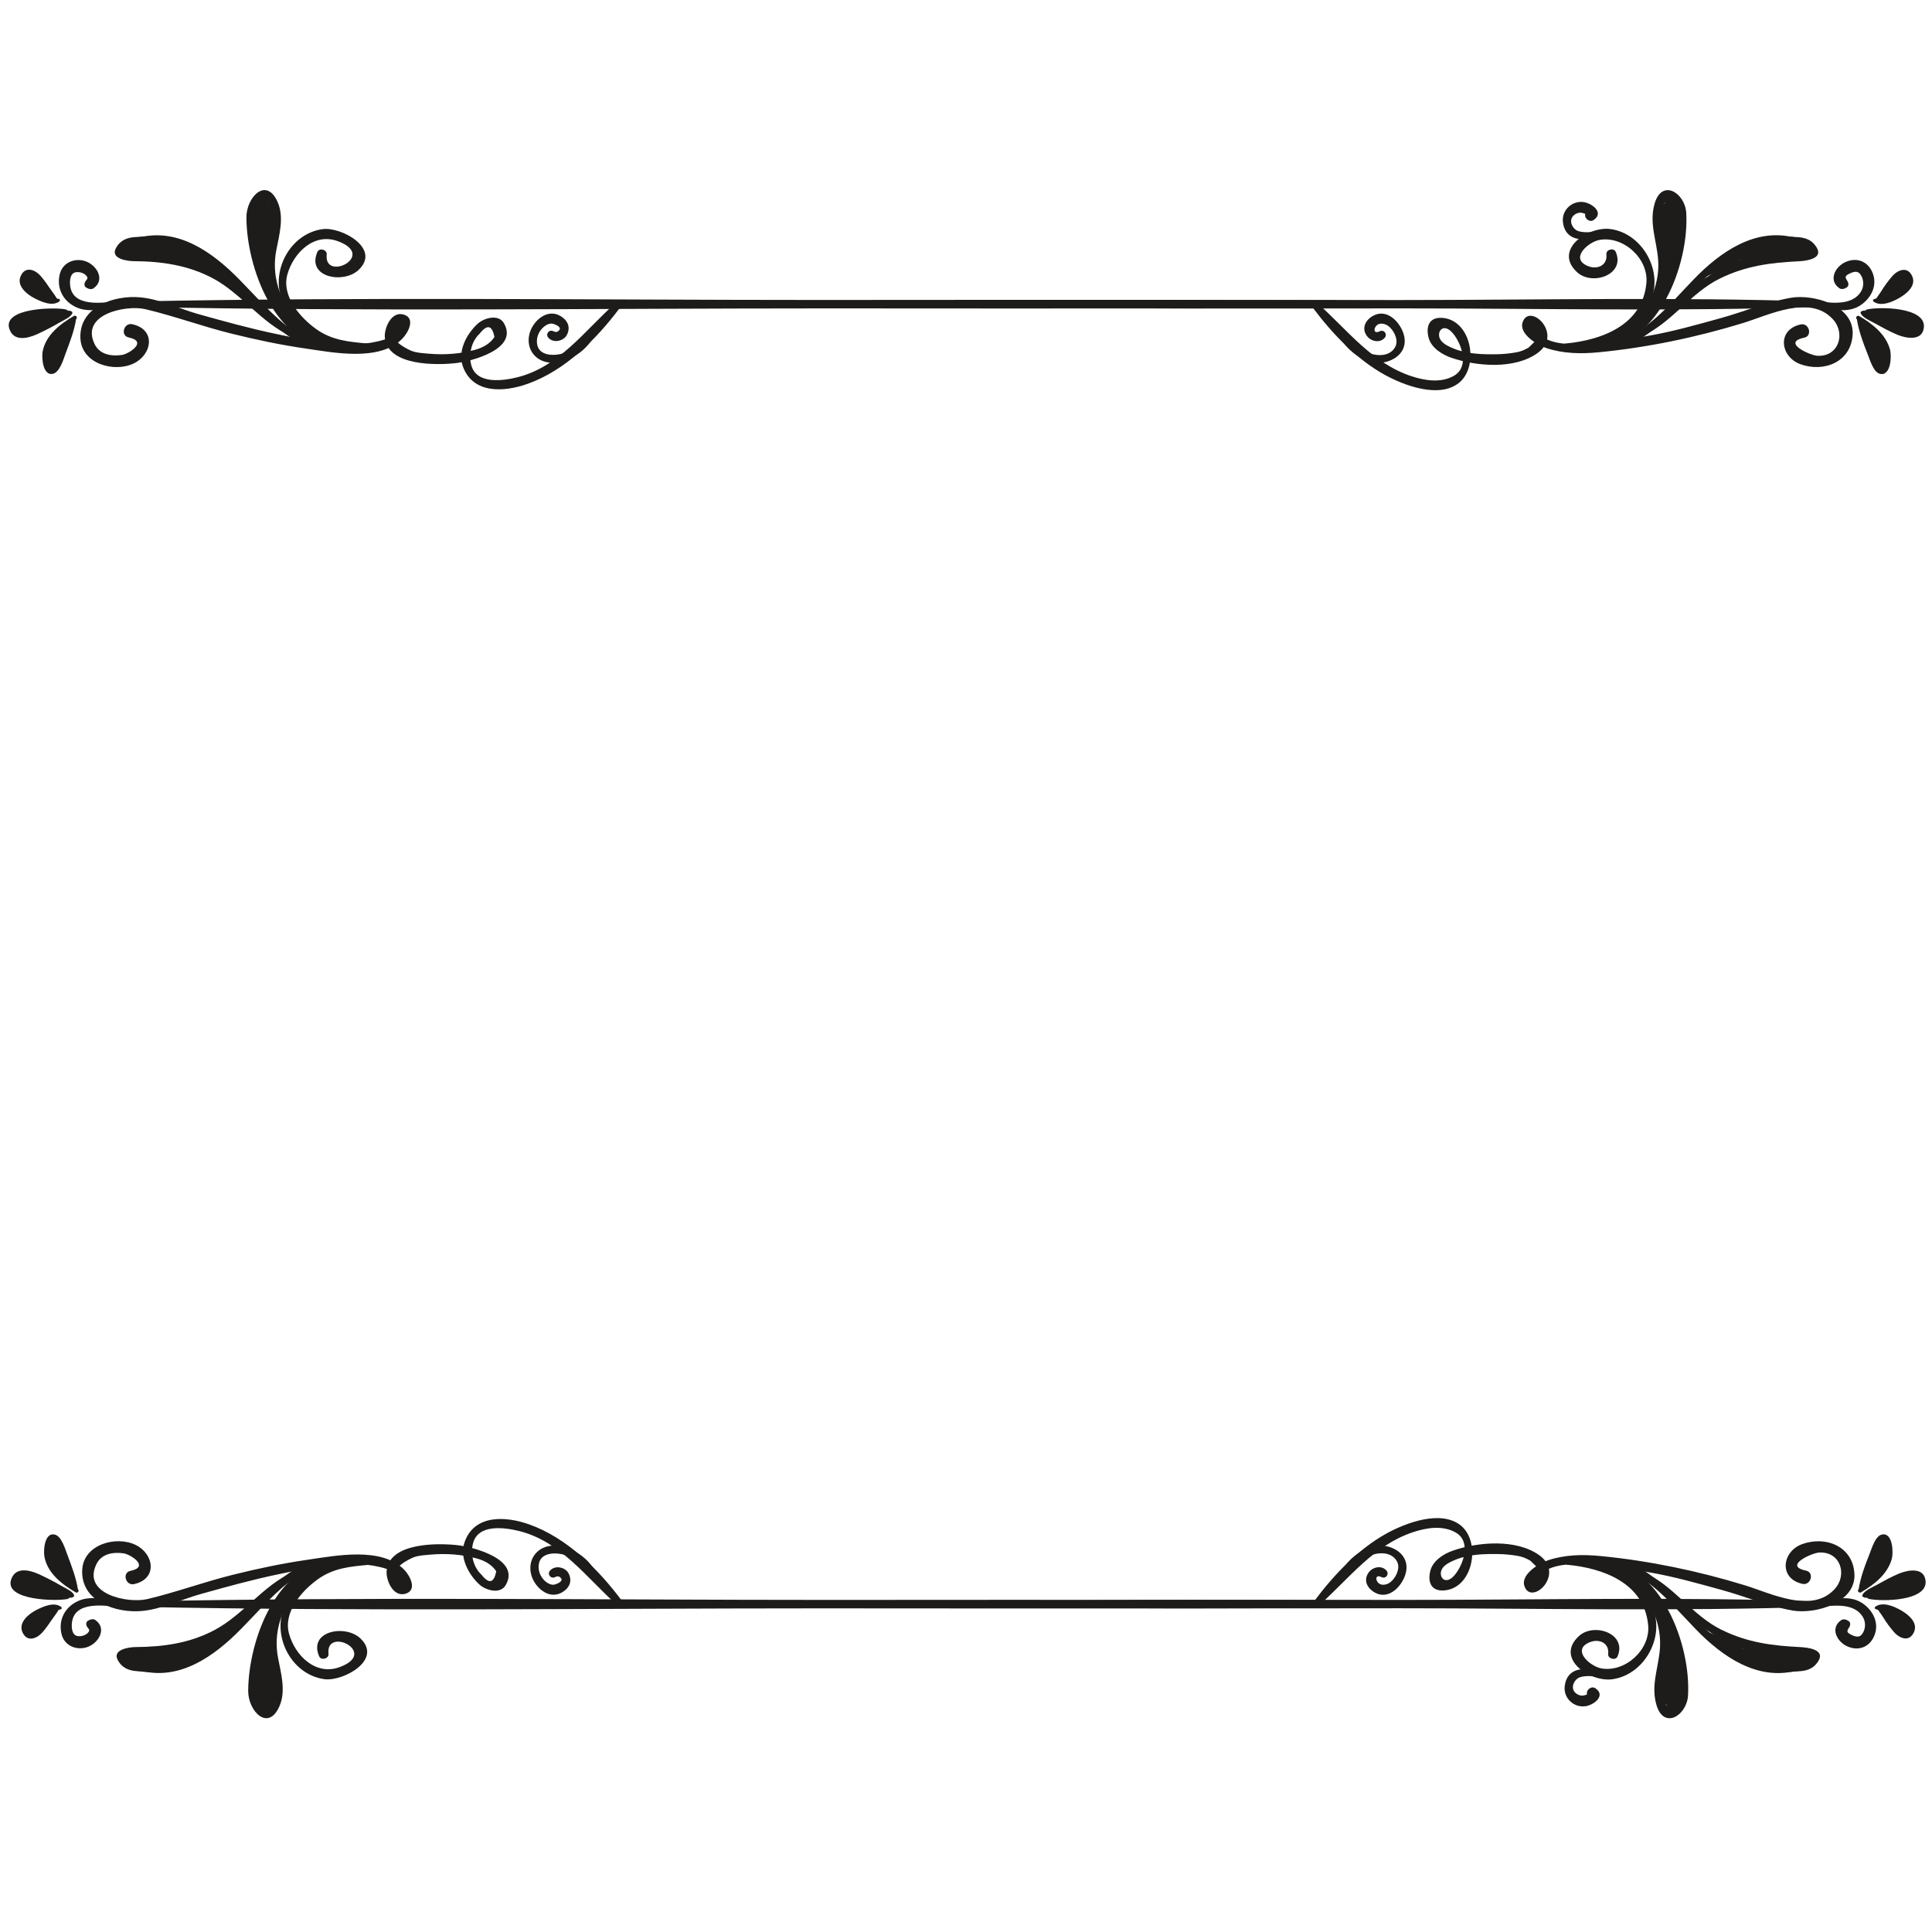 <?xml version="1.0" encoding="UTF-8" standalone="no"?>
<!-- Created with Inkscape (http://www.inkscape.org/) -->

<svg
   width="90"
   height="90"
   viewBox="0 0 23.812 23.812"
   version="1.1"
   id="svg1"
   inkscape:version="1.3.2 (091e20e, 2023-11-25, custom)"
   sodipodi:docname="site-border.svg"
   inkscape:export-filename="site-border.png"
   inkscape:export-xdpi="96"
   inkscape:export-ydpi="96"
   xmlns:inkscape="http://www.inkscape.org/namespaces/inkscape"
   xmlns:sodipodi="http://sodipodi.sourceforge.net/DTD/sodipodi-0.dtd"
   xmlns="http://www.w3.org/2000/svg"
   xmlns:svg="http://www.w3.org/2000/svg">
  <sodipodi:namedview
     id="namedview1"
     pagecolor="#505050"
     bordercolor="#eeeeee"
     borderopacity="1"
     inkscape:showpageshadow="0"
     inkscape:pageopacity="0"
     inkscape:pagecheckerboard="0"
     inkscape:deskcolor="#d1d1d1"
     inkscape:document-units="mm"
     showgrid="true"
     inkscape:zoom="7.4482708"
     inkscape:cx="24.435202"
     inkscape:cy="50.817164"
     inkscape:window-width="1920"
     inkscape:window-height="974"
     inkscape:window-x="-11"
     inkscape:window-y="-11"
     inkscape:window-maximized="1"
     inkscape:current-layer="layer1">
    <inkscape:grid
       id="grid1"
       units="px"
       originx="0"
       originy="0"
       spacingx="7.937"
       spacingy="7.937"
       empcolor="#0099e5"
       empopacity="0.302"
       color="#0099e5"
       opacity="0.149"
       empspacing="5"
       dotted="false"
       gridanglex="30"
       gridanglez="30"
       visible="true" />
  </sodipodi:namedview>
  <defs
     id="defs1" />
  <g
     inkscape:label="Layer 1"
     inkscape:groupmode="layer"
     id="layer1">
    <path
       id="path279"
       d="m 0.59,19.878 c -0.079,0.039 -0.215,0.107 -0.163,0.218 0.011,0.023 0.049,0.028 0.065,0.008 0.024,-0.029 0.03,-0.067 0.051,-0.098 0.02,-0.032 0.052,-0.062 0.08,-0.086 0.024,-0.021 -0.006,-0.054 -0.032,-0.042"
       style="fill:#1e1c1a;fill-opacity:1;fill-rule:nonzero;stroke:none;stroke-width:0.009" />
    <path
       id="path280"
       d="m 0.584,19.814 c -0.123,0.027 -0.268,0.143 -0.259,0.283 0.003,0.052 0.08,0.084 0.106,0.029 0.022,-0.046 0.033,-0.093 0.058,-0.137 0.028,-0.05 0.067,-0.094 0.117,-0.122 0.03,-0.016 0.009,-0.059 -0.022,-0.053"
       style="fill:#1e1c1a;fill-opacity:1;fill-rule:nonzero;stroke:none;stroke-width:0.009" />
    <path
       id="path281"
       d="m 0.756,19.807 c -0.087,-0.069 -0.223,-0.007 -0.309,0.037 -0.094,0.048 -0.226,0.154 -0.169,0.276 0.055,0.119 0.169,0.081 0.24,0.004 0.048,-0.052 0.087,-0.113 0.128,-0.171 0.031,-0.045 0.07,-0.091 0.091,-0.141 l -0.012,-0.02 c -0.118,-0.017 -0.276,0.337 -0.338,0.303 -0.076,-0.041 0.104,-0.156 0.127,-0.169 0.069,-0.039 0.157,-0.075 0.235,-0.091 0.011,-0.002 0.016,-0.019 0.007,-0.027"
       style="fill:#1e1c1a;fill-opacity:1;fill-rule:nonzero;stroke:none;stroke-width:0.009" />
    <path
       id="path282"
       d="m 0.266,19.491 c 0.123,0.035 0.244,0.081 0.368,0.108 0.016,0.004 0.029,-0.016 0.016,-0.028 -0.1,-0.095 -0.245,-0.116 -0.377,-0.134 -0.032,-0.004 -0.036,0.046 -0.007,0.054"
       style="fill:#1e1c1a;fill-opacity:1;fill-rule:nonzero;stroke:none;stroke-width:0.009" />
    <path
       id="path283"
       d="m 0.316,19.551 c 0.05,0.029 0.111,0.036 0.165,0.053 0.051,0.016 0.098,0.034 0.152,0.024 0.019,-0.004 0.02,-0.026 0.01,-0.038 -0.034,-0.043 -0.086,-0.061 -0.137,-0.076 -0.057,-0.018 -0.123,-0.038 -0.183,-0.021 -0.027,0.008 -0.032,0.044 -0.008,0.059"
       style="fill:#1e1c1a;fill-opacity:1;fill-rule:nonzero;stroke:none;stroke-width:0.009" />
    <path
       id="path284"
       d="m 0.787,19.628 c -0.084,-0.021 -0.168,-0.05 -0.252,-0.075 -0.048,-0.014 -0.096,-0.028 -0.142,-0.049 -0.03,-0.014 -0.049,-0.039 -0.077,-0.055 -0.03,-0.017 -0.076,-0.003 -0.083,0.034 -0.041,0.212 0.431,0.199 0.547,0.196 0.03,-8.04e-4 0.037,-0.044 0.007,-0.052"
       style="fill:#1e1c1a;fill-opacity:1;fill-rule:nonzero;stroke:none;stroke-width:0.009" />
    <path
       id="path285"
       d="m 0.835,19.648 c -0.093,-0.023 -0.191,-0.025 -0.285,-0.04 -0.052,-0.009 -0.295,-0.033 -0.301,-0.107 -0.009,-0.114 0.33,0.062 0.362,0.079 0.06,0.032 0.222,0.15 0.295,0.101 0.008,-0.006 0.01,-0.015 0.006,-0.024 -0.02,-0.047 -0.106,-0.082 -0.148,-0.107 -0.093,-0.055 -0.191,-0.105 -0.289,-0.15 -0.121,-0.054 -0.29,-0.089 -0.339,0.072 -0.079,0.256 0.568,0.265 0.699,0.235 0.029,-0.007 0.029,-0.051 0,-0.058"
       style="fill:#1e1c1a;fill-opacity:1;fill-rule:nonzero;stroke:none;stroke-width:0.009" />
    <path
       id="path286"
       d="m 0.941,19.54 c -0.048,-0.112 -0.101,-0.221 -0.147,-0.334 -0.038,-0.093 -0.052,-0.217 -0.134,-0.282 -0.019,-0.015 -0.043,-0.009 -0.052,0.014 -0.04,0.103 0.024,0.224 0.066,0.319 0.055,0.121 0.121,0.229 0.209,0.328 0.03,0.034 0.072,-0.009 0.057,-0.044"
       style="fill:#1e1c1a;fill-opacity:1;fill-rule:nonzero;stroke:none;stroke-width:0.009" />
    <path
       id="path287"
       d="M 0.962,19.589 C 0.859,19.486 0.744,19.379 0.683,19.244 c -0.033,-0.073 -0.028,-0.146 -0.012,-0.222 0.009,-0.042 -0.022,-0.018 -0.016,-0.011 0.012,0.012 0.021,0.029 0.029,0.043 0.101,0.176 0.108,0.413 0.249,0.564 0.013,0.014 0.031,-0.001 0.029,-0.017 C 0.941,19.453 0.883,19.303 0.83,19.162 0.803,19.093 0.758,18.926 0.668,18.912 0.547,18.893 0.534,19.112 0.547,19.184 c 0.036,0.205 0.218,0.344 0.386,0.442 0.024,0.014 0.048,-0.018 0.029,-0.038"
       style="fill:#1e1c1a;fill-opacity:1;fill-rule:nonzero;stroke:none;stroke-width:0.009" />
    <path
       id="path288"
       d="M 7.374,19.488 C 7.344,19.254 7.054,19.045 6.826,19.049 c -0.201,0.003 -0.328,0.167 -0.279,0.358 0.039,0.152 0.21,0.311 0.373,0.223 0.092,-0.05 0.137,-0.134 0.091,-0.232 -0.04,-0.085 -0.171,-0.111 -0.232,-0.04 -0.038,0.044 0.009,0.106 0.062,0.08 0.03,-0.015 0.054,-0.013 0.075,0.016 0.027,0.038 -0.054,0.068 -0.074,0.074 -0.041,0.013 -0.085,-0.009 -0.116,-0.034 -0.068,-0.056 -0.104,-0.148 -0.081,-0.234 0.035,-0.133 0.223,-0.127 0.323,-0.093 0.159,0.054 0.289,0.191 0.376,0.329 0.008,0.013 0.034,0.009 0.032,-0.009"
       style="fill:#1e1c1a;fill-opacity:1;fill-rule:nonzero;stroke:none;stroke-width:0.009" />
    <path
       id="path289"
       d="m 3.615,19.659 c 0.043,-0.046 0.083,-0.095 0.126,-0.14 0.049,-0.05 0.125,-0.078 0.168,-0.131 0.012,-0.015 0.008,-0.035 -0.011,-0.041 -0.071,-0.025 -0.153,0.034 -0.201,0.081 -0.058,0.056 -0.102,0.129 -0.124,0.207 -0.007,0.024 0.025,0.043 0.042,0.024"
       style="fill:#1e1c1a;fill-opacity:1;fill-rule:nonzero;stroke:none;stroke-width:0.009" />
    <path
       id="path291"
       d="m 1.529,19.773 c -0.179,-0.046 -0.395,-0.123 -0.574,-0.037 -0.155,0.075 -0.234,0.225 -0.199,0.394 0.03,0.146 0.172,0.213 0.308,0.174 0.147,-0.042 0.263,-0.232 0.11,-0.338 -0.021,-0.014 -0.049,-0.011 -0.071,0 l -0.017,0.009 c -0.025,0.013 -0.028,0.043 -0.017,0.066 0.014,0.032 0.047,0.041 0.021,0.076 -0.031,0.04 -0.093,0.057 -0.141,0.046 -0.076,-0.019 -0.07,-0.145 -0.056,-0.199 0.063,-0.246 0.453,-0.168 0.631,-0.149 0.025,0.003 0.03,-0.037 0.006,-0.043"
       style="fill:#1e1c1a;fill-opacity:1;fill-rule:nonzero;stroke:none;stroke-width:0.009" />
    <path
       id="path292"
       d="m 1.587,20.456 c 0.292,0.101 0.621,0.039 0.891,-0.098 0.02,-0.01 0.012,-0.046 -0.012,-0.044 -0.292,0.028 -0.579,0.071 -0.872,0.092 -0.029,0.002 -0.034,0.04 -0.007,0.05"
       style="fill:#1e1c1a;fill-opacity:1;fill-rule:nonzero;stroke:none;stroke-width:0.009" />
    <path
       id="path293"
       d="m 1.521,20.462 c 0.069,0.184 0.38,0.151 0.532,0.127 0.291,-0.047 0.607,-0.204 0.795,-0.434 0.014,-0.018 0.002,-0.05 -0.024,-0.041 -0.228,0.074 -0.425,0.218 -0.657,0.291 -0.216,0.069 -0.409,0.005 -0.621,0.025 -0.015,0.001 -0.032,0.016 -0.025,0.033"
       style="fill:#1e1c1a;fill-opacity:1;fill-rule:nonzero;stroke:none;stroke-width:0.009" />
    <path
       id="path294"
       d="m 1.971,20.556 c -0.099,-0.011 -0.202,-0.029 -0.3,-0.05 -0.262,-0.056 0.019,-0.088 0.088,-0.087 0.2,0.003 0.391,-0.026 0.584,-0.082 0.523,-0.153 0.895,-0.571 1.278,-0.933 0.014,-0.013 -0.004,-0.031 -0.019,-0.024 -0.357,0.161 -0.602,0.519 -0.952,0.707 -0.307,0.165 -0.635,0.211 -0.977,0.213 -0.074,5.41e-4 -0.29,0.027 -0.223,0.157 0.104,0.201 0.342,0.128 0.522,0.131 0.021,2.67e-4 0.02,-0.03 0,-0.032"
       style="fill:#1e1c1a;fill-opacity:1;fill-rule:nonzero;stroke:none;stroke-width:0.009" />
    <path
       id="path295"
       d="m 3.25,20.211 c -0.047,0.175 -0.116,0.383 -0.015,0.551 0.013,0.022 0.043,0.011 0.045,-0.012 0.015,-0.177 0.006,-0.352 0.03,-0.53 0.005,-0.034 -0.051,-0.04 -0.059,-0.008"
       style="fill:#1e1c1a;fill-opacity:1;fill-rule:nonzero;stroke:none;stroke-width:0.009" />
    <path
       id="path296"
       d="m 3.266,20.291 c -0.03,0.104 -0.053,0.212 -0.057,0.321 -0.002,0.049 -0.011,0.102 0.01,0.148 0.017,0.036 0.079,0.036 0.096,0 0.021,-0.044 0.012,-0.094 0.011,-0.141 -0.004,-0.104 -0.002,-0.205 0.013,-0.308 0.007,-0.047 -0.059,-0.069 -0.073,-0.02"
       style="fill:#1e1c1a;fill-opacity:1;fill-rule:nonzero;stroke:none;stroke-width:0.009" />
    <path
       id="path297"
       d="m 3.336,20.443 c -0.007,0.132 -0.013,0.268 -0.006,0.4 0.004,0.07 0.107,0.07 0.109,0 0.003,-0.133 -0.021,-0.268 -0.029,-0.4 -0.003,-0.047 -0.071,-0.048 -0.074,0"
       style="fill:#1e1c1a;fill-opacity:1;fill-rule:nonzero;stroke:none;stroke-width:0.009" />
    <path
       id="path298"
       d="m 3.261,20.349 c -0.005,0.082 -0.105,0.716 0.125,0.617 0.025,-0.01 0.039,-0.038 0.023,-0.062 -0.03,-0.048 -0.049,-0.082 -0.059,-0.14 -0.024,-0.136 -0.002,-0.278 -0.006,-0.415 -0.001,-0.054 -0.08,-0.053 -0.083,0"
       style="fill:#1e1c1a;fill-opacity:1;fill-rule:nonzero;stroke:none;stroke-width:0.009" />
    <path
       id="path299"
       d="m 3.252,20.349 c -0.009,0.188 -0.078,0.472 0.048,0.635 0.025,0.033 0.081,0.025 0.082,-0.022 5.323e-4,-0.094 -0.029,-0.187 -0.037,-0.281 -0.01,-0.11 -0.011,-0.222 -0.015,-0.332 -0.002,-0.05 -0.075,-0.05 -0.077,0"
       style="fill:#1e1c1a;fill-opacity:1;fill-rule:nonzero;stroke:none;stroke-width:0.009" />
    <path
       id="path300"
       d="m 3.236,20.375 c -0.043,0.107 -0.236,0.669 0.04,0.624 0.034,-0.005 0.036,-0.048 0.018,-0.07 -0.053,-0.063 -0.04,-0.17 -0.035,-0.246 0.007,-0.096 0.016,-0.197 0.04,-0.291 0.01,-0.042 -0.047,-0.055 -0.063,-0.017"
       style="fill:#1e1c1a;fill-opacity:1;fill-rule:nonzero;stroke:none;stroke-width:0.009" />
    <path
       id="path301"
       d="m 3.557,19.62 c -0.17,0.242 -0.304,0.505 -0.334,0.803 -0.017,0.172 -0.067,0.425 0.002,0.588 0.028,0.066 0.116,0.023 0.121,-0.033 0.017,-0.166 -0.004,-0.347 -0.001,-0.515 0.004,-0.287 0.104,-0.577 0.246,-0.823 0.013,-0.022 -0.019,-0.04 -0.034,-0.02"
       style="fill:#1e1c1a;fill-opacity:1;fill-rule:nonzero;stroke:none;stroke-width:0.009" />
    <path
       id="path302"
       d="m 4.139,19.225 c -0.732,0.04 -1.077,0.996 -1.08,1.615 -0.001,0.253 0.249,0.508 0.387,0.185 0.079,-0.184 0.018,-0.4 -0.018,-0.586 -0.064,-0.325 0.046,-0.609 0.235,-0.87 0.013,-0.018 -0.013,-0.043 -0.03,-0.03 -0.195,0.144 -0.327,0.394 -0.334,0.639 -0.004,0.147 0.025,0.286 0.052,0.43 0.027,0.144 0.034,0.276 -0.029,0.412 -0.116,-0.017 -0.166,-0.077 -0.151,-0.18 -0.001,-0.038 -0.001,-0.076 0.002,-0.114 0.023,-0.598 0.357,-1.295 0.973,-1.447 0.03,-0.007 0.024,-0.055 -0.007,-0.053"
       style="fill:#1e1c1a;fill-opacity:1;fill-rule:nonzero;stroke:none;stroke-width:0.009" />
    <path
       id="path303"
       d="m 4.169,19.219 c -0.384,-0.08 -0.733,0.25 -0.979,0.498 -0.165,0.166 -0.32,0.341 -0.495,0.496 -0.273,0.241 -0.6,0.326 -0.959,0.339 -0.022,8.03e-4 -0.028,0.033 -0.005,0.039 0.488,0.126 0.912,-0.181 1.237,-0.511 0.165,-0.168 0.321,-0.344 0.497,-0.501 0.214,-0.19 0.429,-0.269 0.705,-0.318 0.021,-0.004 0.021,-0.038 0,-0.043"
       style="fill:#1e1c1a;fill-opacity:1;fill-rule:nonzero;stroke:none;stroke-width:0.009" />
    <path
       id="path304"
       d="m 4.558,19.243 c -0.375,-0.143 -0.841,0.188 -1.021,0.497 -0.216,0.371 0.031,0.898 0.462,0.956 0.229,0.031 0.729,-0.241 0.438,-0.507 -0.187,-0.17 -0.639,-0.087 -0.503,0.226 0.024,0.055 0.121,0.028 0.115,-0.031 -0.039,-0.343 0.626,-0.018 0.138,0.163 C 3.89,20.657 3.637,20.404 3.563,20.137 3.488,19.87 3.72,19.605 3.918,19.464 4.113,19.324 4.322,19.307 4.552,19.286 c 0.025,-0.002 0.029,-0.034 0.006,-0.043"
       style="fill:#1e1c1a;fill-opacity:1;fill-rule:nonzero;stroke:none;stroke-width:0.009" />
    <path
       id="path305"
       d="M 7.663,19.727 C 7.373,19.34 6.991,18.957 6.527,18.79 6.238,18.686 5.852,18.662 5.728,19.001 c -0.07,0.189 0.043,0.399 0.177,0.525 0.078,0.074 0.259,0.128 0.327,0.012 0.188,-0.32 -0.397,-0.469 -0.58,-0.492 -0.237,-0.029 -0.857,-0.042 -0.887,0.317 -0.009,0.11 0.078,0.322 0.229,0.281 0.157,-0.043 0.058,-0.226 -0.013,-0.298 -0.28,-0.286 -0.846,-0.172 -1.19,-0.122 -0.311,0.045 -0.615,0.109 -0.92,0.185 -0.355,0.088 -0.701,0.216 -1.056,0.3 -0.239,0.056 -0.806,-0.06 -0.627,-0.43 0.063,-0.132 0.211,-0.152 0.336,-0.134 0.086,0.013 0.326,0.166 0.084,0.216 -0.106,0.022 -0.061,0.186 0.045,0.163 0.295,-0.066 0.244,-0.374 0.018,-0.483 -0.242,-0.117 -0.643,-0.006 -0.658,0.309 -0.018,0.392 0.421,0.536 0.741,0.505 0.247,-0.024 0.481,-0.142 0.718,-0.208 0.316,-0.088 0.632,-0.176 0.953,-0.243 0.411,-0.086 0.925,-0.199 1.335,-0.069 0.055,0.019 0.103,0.048 0.146,0.087 -0.104,-0.087 0.138,-0.207 0.192,-0.228 0.063,-0.024 0.14,-0.027 0.206,-0.033 0.193,-0.017 0.391,-0.004 0.578,0.049 0.093,0.026 0.18,0.074 0.234,0.156 -0.028,0.147 -0.089,0.16 -0.183,0.041 -0.1,-0.093 -0.135,-0.249 -0.105,-0.377 0.058,-0.254 0.397,-0.204 0.578,-0.158 0.508,0.13 0.823,0.573 1.195,0.906 0.032,0.029 0.092,-0.01 0.063,-0.049"
       style="fill:#1e1c1a;fill-opacity:1;fill-rule:nonzero;stroke:none;stroke-width:0.009" />
    <path
       id="path306"
       d="m 1.711,19.805 c 2.798,0.056 5.6,0.018 8.398,0.018 2.827,0 5.653,0.012 8.48,-0.025 0.034,-5.4e-4 0.034,-0.053 0,-0.053 -2.795,-0.037 -5.591,-0.026 -8.386,-0.026 -2.83,0 -5.663,-0.039 -8.492,0.018 -0.044,8.02e-4 -0.044,0.067 0,0.068"
       style="fill:#1e1c1a;fill-opacity:1;fill-rule:nonzero;stroke:none;stroke-width:0.009" />
    <path
       id="path307"
       d="m 23.246,19.919 c 0.029,0.025 0.057,0.055 0.08,0.086 0.022,0.031 0.027,0.069 0.051,0.098 0.016,0.02 0.055,0.014 0.065,-0.008 0.051,-0.111 -0.085,-0.179 -0.163,-0.218 -0.026,-0.013 -0.056,0.021 -0.032,0.042"
       style="fill:#1e1c1a;fill-opacity:1;fill-rule:nonzero;stroke:none;stroke-width:0.009" />
    <path
       id="path308"
       d="m 23.262,19.867 c 0.048,0.026 0.077,0.064 0.108,0.108 0.033,0.047 0.043,0.101 0.067,0.151 0.026,0.055 0.103,0.023 0.106,-0.029 0.008,-0.14 -0.136,-0.256 -0.259,-0.283 -0.031,-0.007 -0.052,0.036 -0.022,0.053"
       style="fill:#1e1c1a;fill-opacity:1;fill-rule:nonzero;stroke:none;stroke-width:0.009" />
    <path
       id="path309"
       d="m 23.119,19.833 c 0.055,0.011 0.471,0.176 0.362,0.26 -0.029,0.022 -0.15,-0.156 -0.166,-0.177 -0.039,-0.051 -0.1,-0.137 -0.173,-0.127 l -0.012,0.02 c 0.02,0.046 0.056,0.083 0.082,0.127 0.036,0.061 0.081,0.119 0.127,0.174 0.07,0.084 0.192,0.133 0.25,0.008 0.055,-0.117 -0.065,-0.216 -0.154,-0.268 -0.085,-0.05 -0.234,-0.116 -0.324,-0.045 -0.009,0.007 -0.004,0.024 0.007,0.027"
       style="fill:#1e1c1a;fill-opacity:1;fill-rule:nonzero;stroke:none;stroke-width:0.009" />
    <path
       id="path310"
       d="m 23.594,19.437 c -0.132,0.017 -0.278,0.038 -0.377,0.134 -0.013,0.012 5.41e-4,0.032 0.017,0.028 0.125,-0.027 0.245,-0.073 0.368,-0.108 0.029,-0.008 0.024,-0.058 -0.007,-0.054"
       style="fill:#1e1c1a;fill-opacity:1;fill-rule:nonzero;stroke:none;stroke-width:0.009" />
    <path
       id="path311"
       d="m 23.544,19.493 c -0.055,-0.016 -0.11,10e-4 -0.163,0.015 -0.056,0.015 -0.119,0.035 -0.156,0.082 -0.009,0.012 -0.009,0.035 0.01,0.038 0.053,0.01 0.102,-0.007 0.152,-0.024 0.054,-0.018 0.115,-0.024 0.165,-0.053 0.024,-0.014 0.019,-0.051 -0.007,-0.059"
       style="fill:#1e1c1a;fill-opacity:1;fill-rule:nonzero;stroke:none;stroke-width:0.009" />
    <path
       id="path312"
       d="m 23.088,19.68 c 0.117,0.003 0.588,0.016 0.547,-0.196 -0.007,-0.037 -0.053,-0.051 -0.083,-0.034 -0.028,0.015 -0.049,0.039 -0.077,0.055 -0.044,0.023 -0.095,0.034 -0.142,0.049 -0.083,0.026 -0.168,0.053 -0.252,0.075 -0.03,0.007 -0.022,0.051 0.007,0.052"
       style="fill:#1e1c1a;fill-opacity:1;fill-rule:nonzero;stroke:none;stroke-width:0.009" />
    <path
       id="path313"
       d="m 23.032,19.706 c 0.152,0.035 0.723,0.031 0.701,-0.219 -0.015,-0.176 -0.22,-0.138 -0.329,-0.092 -0.096,0.04 -0.187,0.091 -0.277,0.141 -0.047,0.026 -0.149,0.068 -0.172,0.121 -0.004,0.009 -0.002,0.018 0.006,0.024 0.067,0.046 0.212,-0.056 0.268,-0.086 0.064,-0.034 0.327,-0.202 0.385,-0.107 0.05,0.082 -0.519,0.146 -0.581,0.161 -0.029,0.007 -0.029,0.051 0,0.058"
       style="fill:#1e1c1a;fill-opacity:1;fill-rule:nonzero;stroke:none;stroke-width:0.009" />
    <path
       id="path314"
       d="m 22.984,19.585 c 0.088,-0.099 0.154,-0.207 0.209,-0.328 0.043,-0.094 0.106,-0.215 0.066,-0.319 -0.009,-0.023 -0.033,-0.029 -0.052,-0.014 -0.073,0.058 -0.088,0.16 -0.119,0.244 -0.046,0.127 -0.109,0.248 -0.162,0.373 -0.015,0.035 0.027,0.078 0.057,0.044"
       style="fill:#1e1c1a;fill-opacity:1;fill-rule:nonzero;stroke:none;stroke-width:0.009" />
    <path
       id="path315"
       d="m 22.935,19.627 c 0.163,-0.096 0.33,-0.224 0.382,-0.416 0.02,-0.074 0.013,-0.319 -0.117,-0.299 -0.086,0.013 -0.128,0.167 -0.155,0.233 -0.057,0.144 -0.118,0.303 -0.139,0.456 -0.002,0.016 0.016,0.031 0.029,0.017 0.133,-0.143 0.157,-0.378 0.241,-0.551 0.008,-0.017 0.018,-0.033 0.029,-0.049 0.02,-0.028 -0.017,-0.029 -0.011,-0.011 0.018,0.064 0.022,0.134 0.005,0.199 -0.04,0.152 -0.187,0.275 -0.293,0.382 -0.019,0.019 0.005,0.051 0.029,0.038"
       style="fill:#1e1c1a;fill-opacity:1;fill-rule:nonzero;stroke:none;stroke-width:0.009" />
    <path
       id="path316"
       d="m 16.526,19.497 c 0.084,-0.133 0.194,-0.238 0.334,-0.311 0.111,-0.058 0.287,-0.069 0.357,0.057 0.044,0.079 -0.005,0.184 -0.062,0.241 -0.031,0.031 -0.069,0.049 -0.113,0.048 -0.088,-0.002 -0.114,-0.144 -0.015,-0.094 0.053,0.026 0.099,-0.036 0.062,-0.08 -0.06,-0.07 -0.171,-0.046 -0.221,0.024 -0.069,0.096 -0.015,0.197 0.08,0.248 0.169,0.091 0.326,-0.075 0.373,-0.223 0.064,-0.203 -0.092,-0.337 -0.279,-0.358 -0.224,-0.025 -0.52,0.222 -0.547,0.439 -0.002,0.018 0.023,0.022 0.032,0.009"
       style="fill:#1e1c1a;fill-opacity:1;fill-rule:nonzero;stroke:none;stroke-width:0.009" />
    <path
       id="path317"
       d="m 20.295,19.635 c -0.021,-0.074 -0.061,-0.139 -0.113,-0.195 -0.048,-0.052 -0.138,-0.12 -0.213,-0.093 -0.019,0.006 -0.023,0.026 -0.011,0.041 0.039,0.048 0.109,0.077 0.156,0.119 0.051,0.046 0.092,0.102 0.138,0.152 0.017,0.018 0.048,-5.4e-4 0.042,-0.024"
       style="fill:#1e1c1a;fill-opacity:1;fill-rule:nonzero;stroke:none;stroke-width:0.009" />
    <path
       id="path318"
       d="m 19.832,20.651 c -0.188,-0.1 -0.515,-0.155 -0.547,0.134 -0.016,0.145 0.113,0.266 0.258,0.244 0.103,-0.016 0.255,-0.131 0.119,-0.222 -0.054,-0.036 -0.133,0.038 -0.093,0.093 0.018,-0.03 0.017,-0.037 -0.002,-0.02 -0.012,0.007 -0.026,0.012 -0.04,0.015 -0.043,0.013 -0.095,-0.009 -0.122,-0.044 -0.047,-0.062 0.001,-0.154 0.064,-0.177 0.104,-0.038 0.245,-7.4e-5 0.352,0.011 0.018,0.002 0.025,-0.026 0.009,-0.034"
       style="fill:#1e1c1a;fill-opacity:1;fill-rule:nonzero;stroke:none;stroke-width:0.009" />
    <path
       id="path319"
       d="m 22.345,19.817 c 0.194,-0.021 0.5,-0.088 0.618,0.118 0.038,0.066 0.03,0.163 -0.024,0.218 -0.036,0.037 -0.097,0.009 -0.133,-0.01 -0.065,-0.034 -0.027,-0.057 -0.008,-0.099 0.01,-0.023 0.008,-0.053 -0.017,-0.067 l -0.017,-0.009 c -0.021,-0.011 -0.05,-0.014 -0.071,0 -0.143,0.099 -0.051,0.272 0.083,0.327 0.151,0.062 0.288,-0.01 0.335,-0.163 0.047,-0.153 -0.042,-0.302 -0.169,-0.38 -0.18,-0.111 -0.42,-0.025 -0.604,0.022 -0.024,0.006 -0.019,0.046 0.006,0.043"
       style="fill:#1e1c1a;fill-opacity:1;fill-rule:nonzero;stroke:none;stroke-width:0.009" />
    <path
       id="path320"
       d="m 22.274,20.406 c -0.294,-0.021 -0.58,-0.064 -0.872,-0.092 -0.023,-0.002 -0.032,0.034 -0.012,0.044 0.27,0.137 0.599,0.199 0.891,0.098 0.028,-0.009 0.022,-0.048 -0.007,-0.05"
       style="fill:#1e1c1a;fill-opacity:1;fill-rule:nonzero;stroke:none;stroke-width:0.009" />
    <path
       id="path321"
       d="m 22.321,20.429 c -0.195,-0.018 -0.373,0.031 -0.574,-0.012 -0.258,-0.056 -0.46,-0.225 -0.704,-0.304 -0.026,-0.008 -0.038,0.024 -0.024,0.041 0.188,0.231 0.504,0.387 0.795,0.434 0.152,0.025 0.463,0.057 0.532,-0.127 0.006,-0.017 -0.01,-0.032 -0.025,-0.033"
       style="fill:#1e1c1a;fill-opacity:1;fill-rule:nonzero;stroke:none;stroke-width:0.009" />
    <path
       id="path322"
       d="m 21.897,20.589 c 0.18,-0.003 0.418,0.07 0.522,-0.131 0.068,-0.131 -0.151,-0.153 -0.223,-0.157 -0.35,-0.017 -0.654,-0.055 -0.977,-0.213 -0.361,-0.177 -0.592,-0.545 -0.952,-0.707 -0.015,-0.007 -0.032,0.011 -0.019,0.024 0.395,0.373 0.753,0.753 1.278,0.933 0.186,0.064 0.388,0.086 0.584,0.082 0.024,-5.41e-4 0.223,-0.01 0.187,0.035 -0.067,0.083 -0.302,0.091 -0.4,0.102 -0.02,0.002 -0.021,0.033 0,0.032"
       style="fill:#1e1c1a;fill-opacity:1;fill-rule:nonzero;stroke:none;stroke-width:0.009" />
    <path
       id="path323"
       d="m 20.559,20.219 c 0.024,0.178 0.014,0.353 0.029,0.53 0.002,0.023 0.032,0.034 0.045,0.012 0.101,-0.167 0.031,-0.375 -0.015,-0.551 -0.009,-0.032 -0.064,-0.026 -0.059,0.008"
       style="fill:#1e1c1a;fill-opacity:1;fill-rule:nonzero;stroke:none;stroke-width:0.009" />
    <path
       id="path324"
       d="m 20.529,20.311 c 0.015,0.103 0.018,0.204 0.013,0.308 -0.002,0.047 -0.01,0.097 0.01,0.141 0.017,0.036 0.079,0.036 0.096,0 0.021,-0.046 0.012,-0.099 0.01,-0.148 -0.004,-0.109 -0.027,-0.216 -0.057,-0.321 -0.014,-0.048 -0.08,-0.027 -0.073,0.02"
       style="fill:#1e1c1a;fill-opacity:1;fill-rule:nonzero;stroke:none;stroke-width:0.009" />
    <path
       id="path325"
       d="m 20.458,20.443 c -0.008,0.133 -0.032,0.267 -0.029,0.4 0.001,0.07 0.105,0.07 0.109,0 0.007,-0.132 0.001,-0.268 -0.006,-0.4 -0.003,-0.048 -0.071,-0.047 -0.074,0"
       style="fill:#1e1c1a;fill-opacity:1;fill-rule:nonzero;stroke:none;stroke-width:0.009" />
    <path
       id="path326"
       d="m 20.524,20.349 c -0.004,0.129 0.007,0.258 -0.003,0.387 -0.005,0.061 -0.02,0.111 -0.057,0.16 -0.02,0.026 -0.012,0.057 0.018,0.07 0.23,0.099 0.13,-0.535 0.125,-0.617 -0.003,-0.053 -0.082,-0.054 -0.083,0"
       style="fill:#1e1c1a;fill-opacity:1;fill-rule:nonzero;stroke:none;stroke-width:0.009" />
    <path
       id="path327"
       d="m 20.538,20.349 c -0.004,0.097 -0.008,0.193 -0.012,0.29 -0.005,0.109 -0.041,0.215 -0.04,0.323 2.67e-4,0.048 0.057,0.055 0.082,0.022 0.126,-0.163 0.057,-0.447 0.048,-0.635 -0.002,-0.05 -0.076,-0.05 -0.077,0"
       style="fill:#1e1c1a;fill-opacity:1;fill-rule:nonzero;stroke:none;stroke-width:0.009" />
    <path
       id="path328"
       d="m 20.569,20.393 c 0.021,0.087 0.028,0.178 0.037,0.266 0.009,0.08 0.024,0.203 -0.033,0.27 -0.018,0.022 -0.015,0.064 0.018,0.07 0.276,0.045 0.083,-0.517 0.039,-0.624 -0.015,-0.038 -0.073,-0.024 -0.062,0.017"
       style="fill:#1e1c1a;fill-opacity:1;fill-rule:nonzero;stroke:none;stroke-width:0.009" />
    <path
       id="path329"
       d="m 20.277,19.639 c 0.142,0.248 0.24,0.536 0.246,0.823 0.004,0.168 -0.018,0.348 -0.002,0.515 0.006,0.056 0.093,0.099 0.121,0.033 0.07,-0.164 0.018,-0.415 0.002,-0.588 -0.028,-0.297 -0.164,-0.562 -0.334,-0.803 -0.014,-0.02 -0.046,-0.003 -0.034,0.02"
       style="fill:#1e1c1a;fill-opacity:1;fill-rule:nonzero;stroke:none;stroke-width:0.009" />
    <path
       id="path330"
       d="m 19.721,19.279 c 0.632,0.157 0.93,0.847 0.973,1.447 0.005,0.072 0.001,0.143 -0.01,0.215 -0.106,0.122 -0.165,0.114 -0.178,-0.023 -0.012,-0.062 -0.015,-0.123 -0.008,-0.185 0.009,-0.163 0.062,-0.322 0.072,-0.487 0.017,-0.265 -0.126,-0.552 -0.336,-0.707 -0.018,-0.013 -0.043,0.013 -0.03,0.03 0.16,0.221 0.274,0.466 0.255,0.745 -0.017,0.242 -0.114,0.454 -0.044,0.697 0.09,0.312 0.375,0.133 0.39,-0.113 0.037,-0.632 -0.337,-1.634 -1.077,-1.674 -0.031,-0.002 -0.037,0.046 -0.007,0.053"
       style="fill:#1e1c1a;fill-opacity:1;fill-rule:nonzero;stroke:none;stroke-width:0.009" />
    <path
       id="path331"
       d="m 19.699,19.262 c 0.258,0.046 0.455,0.115 0.662,0.282 0.198,0.159 0.364,0.356 0.54,0.537 0.321,0.332 0.753,0.636 1.237,0.511 0.022,-0.006 0.017,-0.038 -0.005,-0.039 -0.342,-0.013 -0.646,-0.089 -0.917,-0.304 -0.182,-0.144 -0.336,-0.323 -0.496,-0.489 -0.252,-0.262 -0.619,-0.624 -1.021,-0.54 -0.021,0.004 -0.021,0.039 0,0.043"
       style="fill:#1e1c1a;fill-opacity:1;fill-rule:nonzero;stroke:none;stroke-width:0.009" />
    <path
       id="path332"
       d="m 19.316,19.286 c 0.443,0.041 0.951,0.225 0.998,0.747 0.027,0.305 -0.291,0.586 -0.583,0.529 -0.135,-0.027 -0.368,-0.229 -0.136,-0.322 0.114,-0.046 0.241,0.009 0.226,0.145 -0.007,0.059 0.091,0.086 0.115,0.031 0.122,-0.28 -0.287,-0.423 -0.475,-0.252 -0.301,0.275 0.132,0.57 0.41,0.533 0.404,-0.055 0.664,-0.54 0.486,-0.905 -0.163,-0.336 -0.654,-0.698 -1.046,-0.548 -0.023,0.009 -0.019,0.04 0.006,0.043"
       style="fill:#1e1c1a;fill-opacity:1;fill-rule:nonzero;stroke:none;stroke-width:0.009" />
    <path
       id="path333"
       d="m 16.268,19.776 c 0.366,-0.328 0.664,-0.731 1.148,-0.892 0.168,-0.056 0.368,-0.087 0.527,0.005 0.191,0.111 0.096,0.386 -0.008,0.516 -0.13,0.162 -0.229,0.006 -0.147,-0.089 0.038,-0.044 0.102,-0.072 0.153,-0.093 0.164,-0.067 0.353,-0.072 0.528,-0.069 0.08,0.001 0.16,0.009 0.239,0.023 0.058,0.01 0.098,0.028 0.153,0.058 0.036,0.035 0.073,0.071 0.109,0.106 -0.03,0.096 -0.011,0.106 0.058,0.029 0.174,-0.116 0.439,-0.093 0.637,-0.081 0.231,0.014 0.463,0.055 0.69,0.095 0.293,0.052 0.581,0.134 0.868,0.213 0.291,0.08 0.575,0.201 0.872,0.253 0.269,0.047 0.778,-0.089 0.761,-0.449 -0.016,-0.341 -0.351,-0.475 -0.643,-0.37 -0.251,0.09 -0.293,0.425 10e-4,0.49 0.106,0.024 0.151,-0.141 0.045,-0.163 -0.286,-0.059 0.075,-0.219 0.163,-0.223 0.264,-0.013 0.352,0.277 0.188,0.453 -0.284,0.305 -0.785,0.049 -1.104,-0.049 -0.577,-0.177 -1.181,-0.303 -1.782,-0.361 -0.218,-0.021 -0.437,-0.017 -0.646,0.053 -0.105,0.035 -0.337,0.172 -0.29,0.316 0.083,0.253 0.514,-0.144 0.182,-0.38 -0.282,-0.201 -0.749,-0.164 -1.061,-0.056 -0.111,0.038 -0.244,0.12 -0.278,0.242 -0.037,0.133 -5.4e-4,0.254 0.153,0.25 0.371,-0.011 0.476,-0.591 0.223,-0.799 -0.245,-0.201 -0.682,-0.034 -0.919,0.097 -0.347,0.191 -0.65,0.512 -0.885,0.826 -0.029,0.038 0.031,0.077 0.063,0.049"
       style="fill:#1e1c1a;fill-opacity:1;fill-rule:nonzero;stroke:none;stroke-width:0.009" />
    <path
       id="path334"
       d="m 22.406,19.737 c -1.701,-0.057 -3.403,-0.018 -5.104,-0.018 -1.718,0 -3.436,-0.012 -5.154,0.025 -0.021,5.41e-4 -0.021,0.052 0,0.053 1.699,0.037 3.398,0.025 5.097,0.025 1.72,0 3.442,0.039 5.161,-0.018 0.027,-8.01e-4 0.027,-0.067 0,-0.068"
       style="fill:#1e1c1a;fill-opacity:1;fill-rule:nonzero;stroke:none;stroke-width:0.007" />
    <path
       id="path279-5"
       d="m 0.568,3.642 c -0.079,-0.039 -0.215,-0.107 -0.163,-0.218 0.011,-0.023 0.049,-0.028 0.065,-0.008 0.024,0.029 0.03,0.067 0.051,0.098 0.02,0.032 0.052,0.062 0.08,0.086 0.024,0.021 -0.006,0.054 -0.032,0.042"
       style="fill:#1e1c1a;fill-opacity:1;fill-rule:nonzero;stroke:none;stroke-width:0.009" />
    <path
       id="path280-5"
       d="m 0.562,3.706 c -0.123,-0.027 -0.268,-0.143 -0.259,-0.283 0.003,-0.052 0.08,-0.084 0.106,-0.029 0.022,0.046 0.033,0.093 0.058,0.137 0.028,0.05 0.067,0.094 0.117,0.122 0.03,0.016 0.009,0.059 -0.022,0.053"
       style="fill:#1e1c1a;fill-opacity:1;fill-rule:nonzero;stroke:none;stroke-width:0.009" />
    <path
       id="path281-1"
       d="m 0.734,3.713 c -0.087,0.069 -0.223,0.007 -0.309,-0.037 -0.094,-0.048 -0.226,-0.154 -0.169,-0.276 0.055,-0.119 0.169,-0.081 0.24,-0.004 0.048,0.052 0.087,0.113 0.128,0.171 0.031,0.045 0.07,0.091 0.091,0.141 l -0.012,0.02 c -0.118,0.017 -0.276,-0.337 -0.338,-0.303 -0.076,0.041 0.104,0.156 0.127,0.169 0.069,0.039 0.157,0.075 0.235,0.091 0.011,0.002 0.016,0.019 0.007,0.027"
       style="fill:#1e1c1a;fill-opacity:1;fill-rule:nonzero;stroke:none;stroke-width:0.009" />
    <path
       id="path282-5"
       d="m 0.244,4.029 c 0.123,-0.035 0.244,-0.081 0.368,-0.108 0.016,-0.004 0.029,0.016 0.016,0.028 -0.1,0.095 -0.245,0.116 -0.377,0.134 -0.032,0.004 -0.036,-0.046 -0.007,-0.054"
       style="fill:#1e1c1a;fill-opacity:1;fill-rule:nonzero;stroke:none;stroke-width:0.009" />
    <path
       id="path283-9"
       d="m 0.294,3.969 c 0.05,-0.029 0.111,-0.036 0.165,-0.053 0.051,-0.016 0.098,-0.034 0.152,-0.024 0.019,0.004 0.02,0.026 0.01,0.038 -0.034,0.043 -0.086,0.061 -0.137,0.076 -0.057,0.018 -0.123,0.038 -0.183,0.021 -0.027,-0.008 -0.032,-0.044 -0.008,-0.059"
       style="fill:#1e1c1a;fill-opacity:1;fill-rule:nonzero;stroke:none;stroke-width:0.009" />
    <path
       id="path284-1"
       d="m 0.765,3.893 c -0.084,0.021 -0.168,0.05 -0.252,0.075 -0.048,0.014 -0.096,0.028 -0.142,0.049 -0.03,0.014 -0.049,0.039 -0.077,0.055 -0.03,0.017 -0.076,0.003 -0.083,-0.034 -0.041,-0.212 0.431,-0.199 0.547,-0.196 0.03,8.04e-4 0.037,0.044 0.007,0.052"
       style="fill:#1e1c1a;fill-opacity:1;fill-rule:nonzero;stroke:none;stroke-width:0.009" />
    <path
       id="path285-6"
       d="m 0.813,3.873 c -0.093,0.023 -0.191,0.025 -0.285,0.04 -0.052,0.009 -0.295,0.033 -0.301,0.107 -0.009,0.114 0.33,-0.062 0.362,-0.079 0.06,-0.032 0.222,-0.15 0.295,-0.101 0.009,0.006 0.01,0.015 0.006,0.024 -0.02,0.047 -0.106,0.082 -0.148,0.107 -0.093,0.055 -0.191,0.105 -0.289,0.15 -0.121,0.054 -0.29,0.089 -0.339,-0.072 -0.079,-0.256 0.568,-0.265 0.699,-0.235 0.029,0.007 0.029,0.051 0,0.058"
       style="fill:#1e1c1a;fill-opacity:1;fill-rule:nonzero;stroke:none;stroke-width:0.009" />
    <path
       id="path286-7"
       d="m 0.919,3.98 c -0.048,0.112 -0.101,0.221 -0.147,0.334 -0.038,0.093 -0.052,0.217 -0.134,0.282 -0.019,0.015 -0.043,0.009 -0.052,-0.014 -0.04,-0.103 0.024,-0.224 0.066,-0.319 0.055,-0.121 0.121,-0.229 0.209,-0.328 0.03,-0.034 0.072,0.009 0.057,0.044"
       style="fill:#1e1c1a;fill-opacity:1;fill-rule:nonzero;stroke:none;stroke-width:0.009" />
    <path
       id="path287-3"
       d="m 0.94,3.931 c -0.103,0.103 -0.218,0.21 -0.279,0.345 -0.033,0.073 -0.028,0.146 -0.012,0.222 0.009,0.042 -0.022,0.018 -0.016,0.011 0.012,-0.012 0.021,-0.029 0.029,-0.043 0.101,-0.176 0.108,-0.413 0.249,-0.564 0.013,-0.014 0.031,0.001 0.029,0.017 -0.021,0.148 -0.079,0.299 -0.132,0.439 -0.026,0.069 -0.072,0.236 -0.161,0.25 -0.121,0.019 -0.134,-0.2 -0.122,-0.272 0.036,-0.205 0.218,-0.344 0.386,-0.442 0.024,-0.014 0.048,0.018 0.029,0.038"
       style="fill:#1e1c1a;fill-opacity:1;fill-rule:nonzero;stroke:none;stroke-width:0.009" />
    <path
       id="path288-0"
       d="m 7.352,4.032 c -0.029,0.234 -0.32,0.443 -0.547,0.439 -0.201,-0.003 -0.328,-0.167 -0.279,-0.358 0.039,-0.152 0.21,-0.311 0.373,-0.223 0.092,0.05 0.137,0.134 0.091,0.232 -0.04,0.085 -0.171,0.111 -0.232,0.04 -0.038,-0.044 0.009,-0.106 0.062,-0.08 0.03,0.015 0.054,0.013 0.075,-0.016 0.027,-0.038 -0.054,-0.068 -0.074,-0.074 -0.041,-0.013 -0.085,0.009 -0.116,0.034 -0.068,0.056 -0.104,0.148 -0.081,0.234 0.035,0.133 0.223,0.127 0.323,0.093 0.159,-0.054 0.289,-0.191 0.376,-0.329 0.008,-0.013 0.034,-0.009 0.032,0.009"
       style="fill:#1e1c1a;fill-opacity:1;fill-rule:nonzero;stroke:none;stroke-width:0.009" />
    <path
       id="path289-9"
       d="m 3.593,3.861 c 0.043,0.046 0.083,0.095 0.126,0.14 0.049,0.05 0.125,0.078 0.168,0.131 0.012,0.015 0.008,0.035 -0.011,0.041 -0.071,0.025 -0.153,-0.034 -0.201,-0.081 -0.058,-0.056 -0.102,-0.129 -0.124,-0.207 -0.007,-0.024 0.025,-0.043 0.042,-0.024"
       style="fill:#1e1c1a;fill-opacity:1;fill-rule:nonzero;stroke:none;stroke-width:0.009" />
    <path
       id="path291-9"
       d="m 1.507,3.747 c -0.179,0.046 -0.395,0.123 -0.574,0.037 -0.155,-0.075 -0.234,-0.225 -0.199,-0.394 0.03,-0.146 0.172,-0.213 0.308,-0.174 0.147,0.042 0.263,0.232 0.11,0.338 -0.021,0.014 -0.049,0.011 -0.071,0 l -0.017,-0.009 c -0.025,-0.013 -0.028,-0.043 -0.017,-0.066 0.014,-0.032 0.047,-0.041 0.021,-0.076 -0.031,-0.04 -0.093,-0.057 -0.141,-0.046 -0.076,0.019 -0.07,0.145 -0.056,0.199 0.063,0.246 0.453,0.168 0.631,0.149 0.025,-0.003 0.03,0.037 0.006,0.043"
       style="fill:#1e1c1a;fill-opacity:1;fill-rule:nonzero;stroke:none;stroke-width:0.009" />
    <path
       id="path292-1"
       d="m 1.565,3.065 c 0.292,-0.101 0.621,-0.039 0.891,0.098 0.02,0.01 0.012,0.046 -0.012,0.044 -0.292,-0.028 -0.579,-0.071 -0.872,-0.092 -0.029,-0.002 -0.034,-0.04 -0.007,-0.05"
       style="fill:#1e1c1a;fill-opacity:1;fill-rule:nonzero;stroke:none;stroke-width:0.009" />
    <path
       id="path293-9"
       d="m 1.499,3.059 c 0.069,-0.184 0.38,-0.151 0.532,-0.127 0.291,0.047 0.607,0.204 0.795,0.434 0.014,0.018 0.002,0.05 -0.024,0.041 -0.228,-0.074 -0.425,-0.218 -0.657,-0.291 -0.216,-0.069 -0.409,-0.005 -0.621,-0.025 -0.015,-0.001 -0.032,-0.016 -0.025,-0.033"
       style="fill:#1e1c1a;fill-opacity:1;fill-rule:nonzero;stroke:none;stroke-width:0.009" />
    <path
       id="path294-3"
       d="m 1.949,2.964 c -0.099,0.011 -0.202,0.029 -0.3,0.05 -0.262,0.056 0.019,0.088 0.088,0.087 0.2,-0.003 0.391,0.026 0.584,0.082 0.523,0.153 0.895,0.571 1.278,0.933 0.014,0.013 -0.004,0.031 -0.019,0.024 C 3.222,3.979 2.977,3.621 2.627,3.432 2.32,3.268 1.991,3.221 1.65,3.219 c -0.074,-5.41e-4 -0.29,-0.027 -0.223,-0.157 0.104,-0.201 0.342,-0.128 0.522,-0.131 0.021,-2.67e-4 0.02,0.03 0,0.032"
       style="fill:#1e1c1a;fill-opacity:1;fill-rule:nonzero;stroke:none;stroke-width:0.009" />
    <path
       id="path295-9"
       d="m 3.228,3.309 c -0.047,-0.175 -0.116,-0.383 -0.015,-0.551 0.013,-0.022 0.043,-0.011 0.045,0.012 0.015,0.177 0.006,0.352 0.03,0.53 0.005,0.034 -0.051,0.04 -0.059,0.008"
       style="fill:#1e1c1a;fill-opacity:1;fill-rule:nonzero;stroke:none;stroke-width:0.009" />
    <path
       id="path296-1"
       d="m 3.244,3.229 c -0.03,-0.104 -0.053,-0.212 -0.057,-0.321 -0.002,-0.049 -0.011,-0.102 0.01,-0.148 0.017,-0.036 0.079,-0.036 0.096,0 0.021,0.044 0.012,0.094 0.011,0.141 -0.004,0.104 -0.002,0.205 0.013,0.308 0.007,0.047 -0.059,0.069 -0.073,0.02"
       style="fill:#1e1c1a;fill-opacity:1;fill-rule:nonzero;stroke:none;stroke-width:0.009" />
    <path
       id="path297-9"
       d="m 3.314,3.077 c -0.007,-0.132 -0.013,-0.268 -0.006,-0.4 0.004,-0.07 0.107,-0.07 0.109,0 0.003,0.133 -0.021,0.268 -0.029,0.4 -0.003,0.047 -0.071,0.048 -0.074,0"
       style="fill:#1e1c1a;fill-opacity:1;fill-rule:nonzero;stroke:none;stroke-width:0.009" />
    <path
       id="path298-1"
       d="m 3.239,3.172 c -0.005,-0.082 -0.105,-0.716 0.125,-0.617 0.025,0.01 0.039,0.038 0.023,0.062 -0.03,0.048 -0.049,0.082 -0.059,0.14 -0.024,0.136 -0.002,0.278 -0.006,0.415 -0.001,0.054 -0.08,0.053 -0.083,0"
       style="fill:#1e1c1a;fill-opacity:1;fill-rule:nonzero;stroke:none;stroke-width:0.009" />
    <path
       id="path299-4"
       d="m 3.23,3.172 c -0.009,-0.188 -0.078,-0.472 0.048,-0.635 0.025,-0.033 0.081,-0.025 0.082,0.022 5.323e-4,0.094 -0.029,0.187 -0.037,0.281 -0.01,0.11 -0.011,0.222 -0.015,0.332 -0.002,0.05 -0.075,0.05 -0.077,0"
       style="fill:#1e1c1a;fill-opacity:1;fill-rule:nonzero;stroke:none;stroke-width:0.009" />
    <path
       id="path300-7"
       d="m 3.214,3.145 c -0.043,-0.107 -0.236,-0.669 0.04,-0.624 0.034,0.005 0.036,0.048 0.018,0.07 -0.053,0.063 -0.04,0.17 -0.035,0.246 0.007,0.096 0.016,0.197 0.04,0.291 0.01,0.042 -0.047,0.055 -0.063,0.017"
       style="fill:#1e1c1a;fill-opacity:1;fill-rule:nonzero;stroke:none;stroke-width:0.009" />
    <path
       id="path301-8"
       d="M 3.535,3.9 C 3.364,3.659 3.231,3.396 3.201,3.098 c -0.017,-0.172 -0.067,-0.425 0.002,-0.588 0.028,-0.066 0.116,-0.023 0.121,0.033 0.017,0.166 -0.004,0.347 -0.001,0.515 0.004,0.287 0.104,0.577 0.246,0.823 0.013,0.022 -0.019,0.04 -0.034,0.02"
       style="fill:#1e1c1a;fill-opacity:1;fill-rule:nonzero;stroke:none;stroke-width:0.009" />
    <path
       id="path302-5"
       d="m 4.117,4.295 c -0.732,-0.04 -1.077,-0.996 -1.08,-1.615 -0.001,-0.253 0.249,-0.508 0.387,-0.185 0.079,0.184 0.018,0.4 -0.018,0.586 -0.064,0.325 0.046,0.609 0.235,0.87 0.013,0.018 -0.013,0.043 -0.03,0.03 -0.195,-0.144 -0.327,-0.394 -0.334,-0.639 -0.004,-0.147 0.025,-0.286 0.052,-0.43 0.027,-0.144 0.034,-0.276 -0.029,-0.412 -0.116,0.017 -0.166,0.077 -0.151,0.18 -0.001,0.038 -0.001,0.076 0.002,0.114 0.023,0.598 0.357,1.295 0.973,1.447 0.03,0.007 0.024,0.055 -0.007,0.053"
       style="fill:#1e1c1a;fill-opacity:1;fill-rule:nonzero;stroke:none;stroke-width:0.009" />
    <path
       id="path303-6"
       d="M 4.147,4.301 C 3.763,4.381 3.414,4.051 3.167,3.803 3.003,3.637 2.848,3.462 2.672,3.307 2.399,3.066 2.072,2.981 1.713,2.968 c -0.022,-8.03e-4 -0.028,-0.033 -0.005,-0.039 0.488,-0.126 0.912,0.181 1.237,0.511 0.165,0.168 0.321,0.344 0.497,0.501 0.214,0.19 0.429,0.269 0.705,0.318 0.021,0.004 0.021,0.038 0,0.043"
       style="fill:#1e1c1a;fill-opacity:1;fill-rule:nonzero;stroke:none;stroke-width:0.009" />
    <path
       id="path304-3"
       d="m 4.536,4.277 c -0.375,0.143 -0.841,-0.188 -1.021,-0.497 -0.216,-0.371 0.031,-0.898 0.462,-0.956 0.229,-0.031 0.729,0.241 0.438,0.507 -0.187,0.17 -0.639,0.087 -0.503,-0.226 0.024,-0.055 0.121,-0.028 0.115,0.031 -0.039,0.343 0.626,0.018 0.138,-0.163 -0.295,-0.11 -0.548,0.143 -0.623,0.41 -0.074,0.268 0.158,0.532 0.355,0.673 0.196,0.14 0.404,0.157 0.634,0.178 0.025,0.002 0.029,0.034 0.006,0.043"
       style="fill:#1e1c1a;fill-opacity:1;fill-rule:nonzero;stroke:none;stroke-width:0.009" />
    <path
       id="path305-4"
       d="m 7.641,3.793 c -0.29,0.387 -0.672,0.771 -1.136,0.937 -0.289,0.104 -0.675,0.128 -0.799,-0.211 -0.07,-0.189 0.043,-0.399 0.177,-0.525 0.078,-0.074 0.259,-0.128 0.327,-0.012 0.188,0.32 -0.397,0.469 -0.58,0.492 -0.237,0.029 -0.857,0.042 -0.887,-0.317 -0.009,-0.11 0.078,-0.322 0.229,-0.281 0.157,0.043 0.058,0.226 -0.013,0.298 -0.28,0.286 -0.846,0.172 -1.19,0.122 -0.311,-0.045 -0.615,-0.109 -0.92,-0.185 -0.355,-0.088 -0.701,-0.216 -1.056,-0.3 -0.239,-0.056 -0.806,0.06 -0.627,0.43 0.063,0.132 0.211,0.152 0.336,0.134 0.086,-0.013 0.326,-0.166 0.084,-0.216 -0.106,-0.022 -0.061,-0.186 0.045,-0.163 0.295,0.066 0.244,0.374 0.018,0.483 -0.242,0.117 -0.643,0.006 -0.658,-0.309 -0.018,-0.392 0.421,-0.536 0.741,-0.505 0.247,0.024 0.481,0.142 0.718,0.208 0.316,0.088 0.632,0.176 0.953,0.243 0.411,0.086 0.925,0.199 1.335,0.069 0.055,-0.019 0.103,-0.048 0.146,-0.087 -0.104,0.087 0.138,0.207 0.192,0.228 0.063,0.024 0.14,0.027 0.206,0.033 0.193,0.017 0.391,0.004 0.578,-0.049 0.093,-0.026 0.18,-0.074 0.234,-0.156 -0.028,-0.147 -0.089,-0.16 -0.183,-0.041 -0.1,0.093 -0.135,0.249 -0.105,0.377 0.058,0.254 0.397,0.204 0.578,0.158 0.508,-0.13 0.823,-0.573 1.195,-0.906 0.032,-0.029 0.092,0.01 0.063,0.049"
       style="fill:#1e1c1a;fill-opacity:1;fill-rule:nonzero;stroke:none;stroke-width:0.009" />
    <path
       id="path306-1"
       d="m 1.689,3.715 c 2.798,-0.056 5.6,-0.018 8.398,-0.018 2.827,0 5.653,-0.012 8.48,0.025 0.034,5.4e-4 0.034,0.053 0,0.053 -2.795,0.037 -5.591,0.026 -8.386,0.026 -2.83,0 -5.663,0.039 -8.492,-0.018 -0.044,-8.02e-4 -0.044,-0.067 0,-0.068"
       style="fill:#1e1c1a;fill-opacity:1;fill-rule:nonzero;stroke:none;stroke-width:0.009" />
    <path
       id="path307-5"
       d="m 23.224,3.601 c 0.029,-0.025 0.057,-0.055 0.08,-0.086 0.022,-0.031 0.027,-0.069 0.051,-0.098 0.016,-0.02 0.055,-0.014 0.065,0.008 0.051,0.111 -0.085,0.179 -0.163,0.218 -0.026,0.013 -0.056,-0.021 -0.032,-0.042"
       style="fill:#1e1c1a;fill-opacity:1;fill-rule:nonzero;stroke:none;stroke-width:0.009" />
    <path
       id="path308-8"
       d="m 23.24,3.654 c 0.048,-0.026 0.077,-0.064 0.108,-0.108 0.033,-0.047 0.043,-0.101 0.067,-0.151 0.026,-0.055 0.103,-0.023 0.106,0.029 0.008,0.14 -0.136,0.256 -0.259,0.283 -0.031,0.007 -0.052,-0.036 -0.022,-0.053"
       style="fill:#1e1c1a;fill-opacity:1;fill-rule:nonzero;stroke:none;stroke-width:0.009" />
    <path
       id="path309-1"
       d="m 23.097,3.687 c 0.055,-0.011 0.471,-0.176 0.362,-0.26 -0.029,-0.022 -0.15,0.156 -0.166,0.177 -0.039,0.051 -0.1,0.137 -0.173,0.127 l -0.012,-0.02 c 0.02,-0.046 0.056,-0.083 0.082,-0.127 0.036,-0.061 0.081,-0.119 0.127,-0.174 0.07,-0.084 0.192,-0.133 0.25,-0.008 0.055,0.117 -0.065,0.216 -0.154,0.268 -0.085,0.05 -0.234,0.116 -0.324,0.045 -0.009,-0.007 -0.004,-0.024 0.007,-0.027"
       style="fill:#1e1c1a;fill-opacity:1;fill-rule:nonzero;stroke:none;stroke-width:0.009" />
    <path
       id="path310-9"
       d="m 23.572,4.083 c -0.132,-0.017 -0.278,-0.038 -0.377,-0.134 -0.013,-0.012 5.41e-4,-0.032 0.017,-0.028 0.125,0.027 0.245,0.073 0.368,0.108 0.029,0.008 0.024,0.058 -0.007,0.054"
       style="fill:#1e1c1a;fill-opacity:1;fill-rule:nonzero;stroke:none;stroke-width:0.009" />
    <path
       id="path311-1"
       d="m 23.522,4.028 c -0.055,0.016 -0.11,-10e-4 -0.163,-0.015 -0.056,-0.015 -0.119,-0.035 -0.156,-0.082 -0.009,-0.012 -0.009,-0.035 0.01,-0.038 0.053,-0.01 0.102,0.007 0.152,0.024 0.054,0.018 0.115,0.024 0.165,0.053 0.024,0.014 0.019,0.051 -0.007,0.059"
       style="fill:#1e1c1a;fill-opacity:1;fill-rule:nonzero;stroke:none;stroke-width:0.009" />
    <path
       id="path312-2"
       d="m 23.066,3.841 c 0.117,-0.003 0.588,-0.016 0.547,0.196 -0.007,0.037 -0.053,0.051 -0.083,0.034 -0.028,-0.015 -0.049,-0.039 -0.077,-0.055 -0.044,-0.023 -0.095,-0.034 -0.142,-0.049 -0.083,-0.026 -0.168,-0.053 -0.252,-0.075 -0.03,-0.007 -0.022,-0.051 0.007,-0.052"
       style="fill:#1e1c1a;fill-opacity:1;fill-rule:nonzero;stroke:none;stroke-width:0.009" />
    <path
       id="path313-0"
       d="m 23.011,3.814 c 0.152,-0.035 0.723,-0.031 0.701,0.219 -0.015,0.176 -0.22,0.138 -0.329,0.092 -0.096,-0.04 -0.187,-0.091 -0.277,-0.141 -0.047,-0.026 -0.149,-0.068 -0.172,-0.121 -0.004,-0.009 -0.002,-0.018 0.006,-0.024 0.067,-0.046 0.212,0.056 0.268,0.086 0.064,0.034 0.327,0.202 0.385,0.107 0.05,-0.082 -0.519,-0.146 -0.581,-0.161 -0.029,-0.007 -0.029,-0.051 0,-0.058"
       style="fill:#1e1c1a;fill-opacity:1;fill-rule:nonzero;stroke:none;stroke-width:0.009" />
    <path
       id="path314-7"
       d="m 22.962,3.936 c 0.088,0.099 0.154,0.207 0.209,0.328 0.043,0.094 0.106,0.215 0.066,0.319 -0.009,0.023 -0.033,0.029 -0.052,0.014 -0.073,-0.058 -0.088,-0.16 -0.119,-0.244 -0.046,-0.127 -0.109,-0.248 -0.162,-0.373 -0.015,-0.035 0.027,-0.078 0.057,-0.044"
       style="fill:#1e1c1a;fill-opacity:1;fill-rule:nonzero;stroke:none;stroke-width:0.009" />
    <path
       id="path315-1"
       d="m 22.913,3.894 c 0.163,0.096 0.33,0.224 0.382,0.416 0.02,0.074 0.013,0.319 -0.117,0.299 -0.086,-0.013 -0.128,-0.167 -0.155,-0.233 -0.057,-0.144 -0.118,-0.303 -0.139,-0.456 -0.002,-0.016 0.016,-0.031 0.029,-0.017 0.133,0.143 0.157,0.378 0.241,0.551 0.008,0.017 0.018,0.033 0.029,0.049 0.02,0.028 -0.017,0.029 -0.011,0.011 0.018,-0.064 0.022,-0.134 0.005,-0.199 -0.04,-0.152 -0.187,-0.275 -0.293,-0.382 -0.019,-0.019 0.005,-0.051 0.029,-0.038"
       style="fill:#1e1c1a;fill-opacity:1;fill-rule:nonzero;stroke:none;stroke-width:0.009" />
    <path
       id="path316-9"
       d="m 16.504,4.024 c 0.084,0.133 0.194,0.238 0.334,0.311 0.111,0.058 0.287,0.069 0.357,-0.057 0.044,-0.079 -0.005,-0.184 -0.062,-0.241 -0.031,-0.031 -0.069,-0.049 -0.113,-0.048 -0.088,0.002 -0.114,0.144 -0.015,0.094 0.053,-0.026 0.099,0.036 0.062,0.08 -0.06,0.07 -0.171,0.046 -0.221,-0.024 -0.069,-0.096 -0.015,-0.197 0.08,-0.248 0.169,-0.091 0.326,0.075 0.373,0.223 0.064,0.203 -0.092,0.337 -0.279,0.358 -0.224,0.025 -0.52,-0.222 -0.547,-0.439 -0.002,-0.018 0.023,-0.022 0.032,-0.009"
       style="fill:#1e1c1a;fill-opacity:1;fill-rule:nonzero;stroke:none;stroke-width:0.009" />
    <path
       id="path317-6"
       d="m 20.273,3.885 c -0.021,0.074 -0.061,0.139 -0.113,0.195 -0.048,0.052 -0.138,0.12 -0.213,0.093 -0.019,-0.006 -0.023,-0.026 -0.011,-0.041 0.039,-0.048 0.109,-0.077 0.156,-0.119 0.051,-0.046 0.092,-0.102 0.138,-0.152 0.017,-0.018 0.048,5.4e-4 0.042,0.024"
       style="fill:#1e1c1a;fill-opacity:1;fill-rule:nonzero;stroke:none;stroke-width:0.009" />
    <path
       id="path318-0"
       d="m 19.81,2.869 c -0.188,0.1 -0.515,0.155 -0.547,-0.134 -0.016,-0.145 0.113,-0.266 0.258,-0.244 0.103,0.016 0.255,0.131 0.119,0.222 -0.054,0.036 -0.133,-0.038 -0.093,-0.093 0.018,0.03 0.017,0.037 -0.002,0.02 -0.012,-0.007 -0.026,-0.012 -0.04,-0.015 -0.043,-0.013 -0.095,0.009 -0.122,0.044 -0.047,0.062 0.001,0.154 0.064,0.177 0.104,0.038 0.245,7.4e-5 0.352,-0.011 0.018,-0.002 0.025,0.026 0.009,0.034"
       style="fill:#1e1c1a;fill-opacity:1;fill-rule:nonzero;stroke:none;stroke-width:0.009" />
    <path
       id="path319-3"
       d="m 22.323,3.704 c 0.194,0.021 0.5,0.088 0.618,-0.118 0.038,-0.066 0.03,-0.163 -0.024,-0.218 -0.036,-0.037 -0.097,-0.009 -0.133,0.01 -0.065,0.034 -0.027,0.057 -0.008,0.099 0.01,0.023 0.008,0.053 -0.017,0.067 l -0.017,0.009 c -0.021,0.011 -0.05,0.014 -0.071,0 -0.143,-0.099 -0.051,-0.272 0.083,-0.327 0.151,-0.062 0.288,0.01 0.335,0.163 0.047,0.153 -0.042,0.302 -0.169,0.38 -0.18,0.111 -0.42,0.025 -0.604,-0.022 -0.024,-0.006 -0.019,-0.046 0.006,-0.043"
       style="fill:#1e1c1a;fill-opacity:1;fill-rule:nonzero;stroke:none;stroke-width:0.009" />
    <path
       id="path320-0"
       d="m 22.252,3.115 c -0.294,0.021 -0.58,0.064 -0.872,0.092 -0.023,0.002 -0.032,-0.034 -0.012,-0.044 0.27,-0.137 0.599,-0.199 0.891,-0.098 0.028,0.009 0.022,0.048 -0.007,0.05"
       style="fill:#1e1c1a;fill-opacity:1;fill-rule:nonzero;stroke:none;stroke-width:0.009" />
    <path
       id="path321-5"
       d="m 22.3,3.092 c -0.195,0.018 -0.373,-0.031 -0.574,0.012 -0.258,0.056 -0.46,0.225 -0.704,0.304 -0.026,0.008 -0.038,-0.024 -0.024,-0.041 0.188,-0.231 0.504,-0.387 0.795,-0.434 0.152,-0.025 0.463,-0.057 0.532,0.127 0.006,0.017 -0.01,0.032 -0.025,0.033"
       style="fill:#1e1c1a;fill-opacity:1;fill-rule:nonzero;stroke:none;stroke-width:0.009" />
    <path
       id="path322-9"
       d="m 21.875,2.932 c 0.18,0.003 0.418,-0.07 0.522,0.131 0.068,0.131 -0.151,0.153 -0.223,0.157 -0.35,0.017 -0.654,0.055 -0.977,0.213 -0.361,0.177 -0.592,0.545 -0.952,0.707 -0.015,0.007 -0.032,-0.011 -0.019,-0.024 0.395,-0.373 0.753,-0.753 1.278,-0.933 0.186,-0.064 0.388,-0.086 0.584,-0.082 0.024,5.41e-4 0.223,0.01 0.187,-0.035 -0.067,-0.083 -0.302,-0.091 -0.4,-0.102 -0.02,-0.002 -0.021,-0.033 0,-0.032"
       style="fill:#1e1c1a;fill-opacity:1;fill-rule:nonzero;stroke:none;stroke-width:0.009" />
    <path
       id="path323-1"
       d="m 20.537,3.301 c 0.024,-0.178 0.014,-0.353 0.029,-0.53 0.002,-0.023 0.032,-0.034 0.045,-0.012 0.101,0.167 0.031,0.375 -0.015,0.551 -0.009,0.032 -0.064,0.026 -0.059,-0.008"
       style="fill:#1e1c1a;fill-opacity:1;fill-rule:nonzero;stroke:none;stroke-width:0.009" />
    <path
       id="path324-6"
       d="m 20.507,3.209 c 0.015,-0.103 0.018,-0.204 0.013,-0.308 -0.002,-0.047 -0.01,-0.097 0.01,-0.141 0.017,-0.036 0.079,-0.036 0.096,0 0.021,0.046 0.012,0.099 0.01,0.148 -0.004,0.109 -0.027,0.216 -0.057,0.321 -0.014,0.048 -0.08,0.027 -0.073,-0.02"
       style="fill:#1e1c1a;fill-opacity:1;fill-rule:nonzero;stroke:none;stroke-width:0.009" />
    <path
       id="path325-6"
       d="m 20.436,3.077 c -0.008,-0.133 -0.032,-0.267 -0.029,-0.4 0.001,-0.07 0.105,-0.07 0.109,0 0.007,0.132 0.001,0.268 -0.006,0.4 -0.003,0.048 -0.071,0.047 -0.074,0"
       style="fill:#1e1c1a;fill-opacity:1;fill-rule:nonzero;stroke:none;stroke-width:0.009" />
    <path
       id="path326-8"
       d="m 20.502,3.172 c -0.004,-0.129 0.007,-0.258 -0.003,-0.387 -0.005,-0.061 -0.02,-0.111 -0.057,-0.16 -0.02,-0.026 -0.012,-0.057 0.018,-0.07 0.23,-0.099 0.13,0.535 0.125,0.617 -0.003,0.053 -0.082,0.054 -0.083,0"
       style="fill:#1e1c1a;fill-opacity:1;fill-rule:nonzero;stroke:none;stroke-width:0.009" />
    <path
       id="path327-0"
       d="m 20.517,3.172 c -0.004,-0.097 -0.008,-0.193 -0.012,-0.29 -0.005,-0.109 -0.041,-0.215 -0.04,-0.323 2.67e-4,-0.048 0.057,-0.055 0.082,-0.022 0.126,0.163 0.057,0.447 0.048,0.635 -0.002,0.05 -0.076,0.05 -0.077,0"
       style="fill:#1e1c1a;fill-opacity:1;fill-rule:nonzero;stroke:none;stroke-width:0.009" />
    <path
       id="path328-5"
       d="m 20.548,3.128 c 0.021,-0.087 0.028,-0.178 0.037,-0.266 0.009,-0.08 0.024,-0.203 -0.033,-0.27 -0.018,-0.022 -0.015,-0.064 0.018,-0.07 0.276,-0.045 0.083,0.517 0.039,0.624 -0.015,0.038 -0.073,0.024 -0.062,-0.017"
       style="fill:#1e1c1a;fill-opacity:1;fill-rule:nonzero;stroke:none;stroke-width:0.009" />
    <path
       id="path329-3"
       d="m 20.255,3.881 c 0.142,-0.248 0.24,-0.536 0.246,-0.823 0.004,-0.168 -0.018,-0.348 -0.002,-0.515 0.006,-0.056 0.093,-0.099 0.121,-0.033 0.07,0.164 0.018,0.415 0.002,0.588 -0.028,0.297 -0.164,0.562 -0.334,0.803 -0.014,0.02 -0.046,0.003 -0.034,-0.02"
       style="fill:#1e1c1a;fill-opacity:1;fill-rule:nonzero;stroke:none;stroke-width:0.009" />
    <path
       id="path330-4"
       d="m 19.699,4.242 c 0.632,-0.157 0.93,-0.847 0.973,-1.447 0.005,-0.072 0.001,-0.143 -0.01,-0.215 -0.106,-0.122 -0.165,-0.114 -0.178,0.023 -0.012,0.062 -0.015,0.123 -0.008,0.185 0.009,0.163 0.062,0.322 0.072,0.487 0.017,0.265 -0.126,0.552 -0.336,0.707 -0.018,0.013 -0.043,-0.013 -0.03,-0.03 0.16,-0.221 0.274,-0.466 0.255,-0.745 -0.017,-0.242 -0.114,-0.454 -0.044,-0.697 0.09,-0.312 0.375,-0.133 0.39,0.113 0.037,0.632 -0.337,1.634 -1.077,1.674 -0.031,0.002 -0.037,-0.046 -0.007,-0.053"
       style="fill:#1e1c1a;fill-opacity:1;fill-rule:nonzero;stroke:none;stroke-width:0.009" />
    <path
       id="path331-5"
       d="m 19.677,4.258 c 0.258,-0.046 0.455,-0.115 0.662,-0.282 0.198,-0.159 0.364,-0.356 0.54,-0.537 0.321,-0.332 0.753,-0.636 1.237,-0.511 0.022,0.006 0.017,0.038 -0.005,0.039 -0.342,0.013 -0.646,0.089 -0.917,0.304 -0.182,0.144 -0.336,0.323 -0.496,0.489 -0.252,0.262 -0.619,0.624 -1.021,0.54 -0.021,-0.004 -0.021,-0.039 0,-0.043"
       style="fill:#1e1c1a;fill-opacity:1;fill-rule:nonzero;stroke:none;stroke-width:0.009" />
    <path
       id="path332-1"
       d="m 19.294,4.234 c 0.443,-0.041 0.951,-0.225 0.998,-0.747 0.027,-0.305 -0.291,-0.586 -0.583,-0.529 -0.135,0.027 -0.368,0.229 -0.136,0.322 0.114,0.046 0.241,-0.009 0.226,-0.145 -0.007,-0.059 0.091,-0.086 0.115,-0.031 0.122,0.28 -0.287,0.423 -0.475,0.252 -0.301,-0.275 0.132,-0.57 0.41,-0.533 0.404,0.055 0.664,0.54 0.486,0.905 -0.163,0.336 -0.654,0.698 -1.046,0.548 -0.023,-0.009 -0.019,-0.04 0.006,-0.043"
       style="fill:#1e1c1a;fill-opacity:1;fill-rule:nonzero;stroke:none;stroke-width:0.009" />
    <path
       id="path333-5"
       d="m 16.246,3.744 c 0.366,0.328 0.664,0.731 1.148,0.892 0.168,0.056 0.368,0.087 0.527,-0.005 0.191,-0.111 0.096,-0.386 -0.008,-0.516 -0.13,-0.162 -0.229,-0.006 -0.147,0.089 0.038,0.044 0.102,0.072 0.153,0.093 0.164,0.067 0.353,0.072 0.528,0.069 0.08,-0.001 0.16,-0.009 0.239,-0.023 0.058,-0.01 0.098,-0.028 0.153,-0.058 0.036,-0.035 0.073,-0.071 0.109,-0.106 -0.03,-0.096 -0.011,-0.106 0.058,-0.029 0.174,0.116 0.439,0.093 0.637,0.081 0.231,-0.014 0.463,-0.055 0.69,-0.095 0.293,-0.052 0.581,-0.134 0.868,-0.213 0.291,-0.08 0.575,-0.201 0.872,-0.253 0.269,-0.047 0.778,0.089 0.761,0.449 -0.016,0.341 -0.351,0.475 -0.643,0.37 -0.251,-0.09 -0.293,-0.425 0.001,-0.49 0.106,-0.024 0.151,0.141 0.045,0.163 -0.286,0.059 0.075,0.219 0.163,0.223 0.264,0.013 0.352,-0.277 0.188,-0.453 -0.284,-0.305 -0.785,-0.049 -1.104,0.049 -0.577,0.177 -1.181,0.303 -1.782,0.361 -0.218,0.021 -0.437,0.017 -0.646,-0.053 -0.105,-0.035 -0.337,-0.172 -0.29,-0.316 0.083,-0.253 0.514,0.144 0.182,0.38 -0.282,0.201 -0.749,0.164 -1.061,0.056 -0.111,-0.038 -0.244,-0.12 -0.278,-0.242 -0.037,-0.133 -5.4e-4,-0.254 0.153,-0.25 0.371,0.011 0.476,0.591 0.223,0.799 -0.245,0.201 -0.682,0.034 -0.919,-0.097 -0.347,-0.191 -0.65,-0.512 -0.885,-0.826 -0.029,-0.038 0.031,-0.077 0.063,-0.049"
       style="fill:#1e1c1a;fill-opacity:1;fill-rule:nonzero;stroke:none;stroke-width:0.009" />
    <path
       id="path334-2"
       d="m 22.384,3.783 c -1.701,0.057 -3.403,0.018 -5.104,0.018 -1.718,0 -3.436,0.012 -5.154,-0.025 -0.021,-5.41e-4 -0.021,-0.052 0,-0.053 1.699,-0.037 3.398,-0.025 5.097,-0.025 1.72,0 3.442,-0.039 5.161,0.018 0.027,8.01e-4 0.027,0.067 0,0.068"
       style="fill:#1e1c1a;fill-opacity:1;fill-rule:nonzero;stroke:none;stroke-width:0.007" />
  </g>
</svg>
